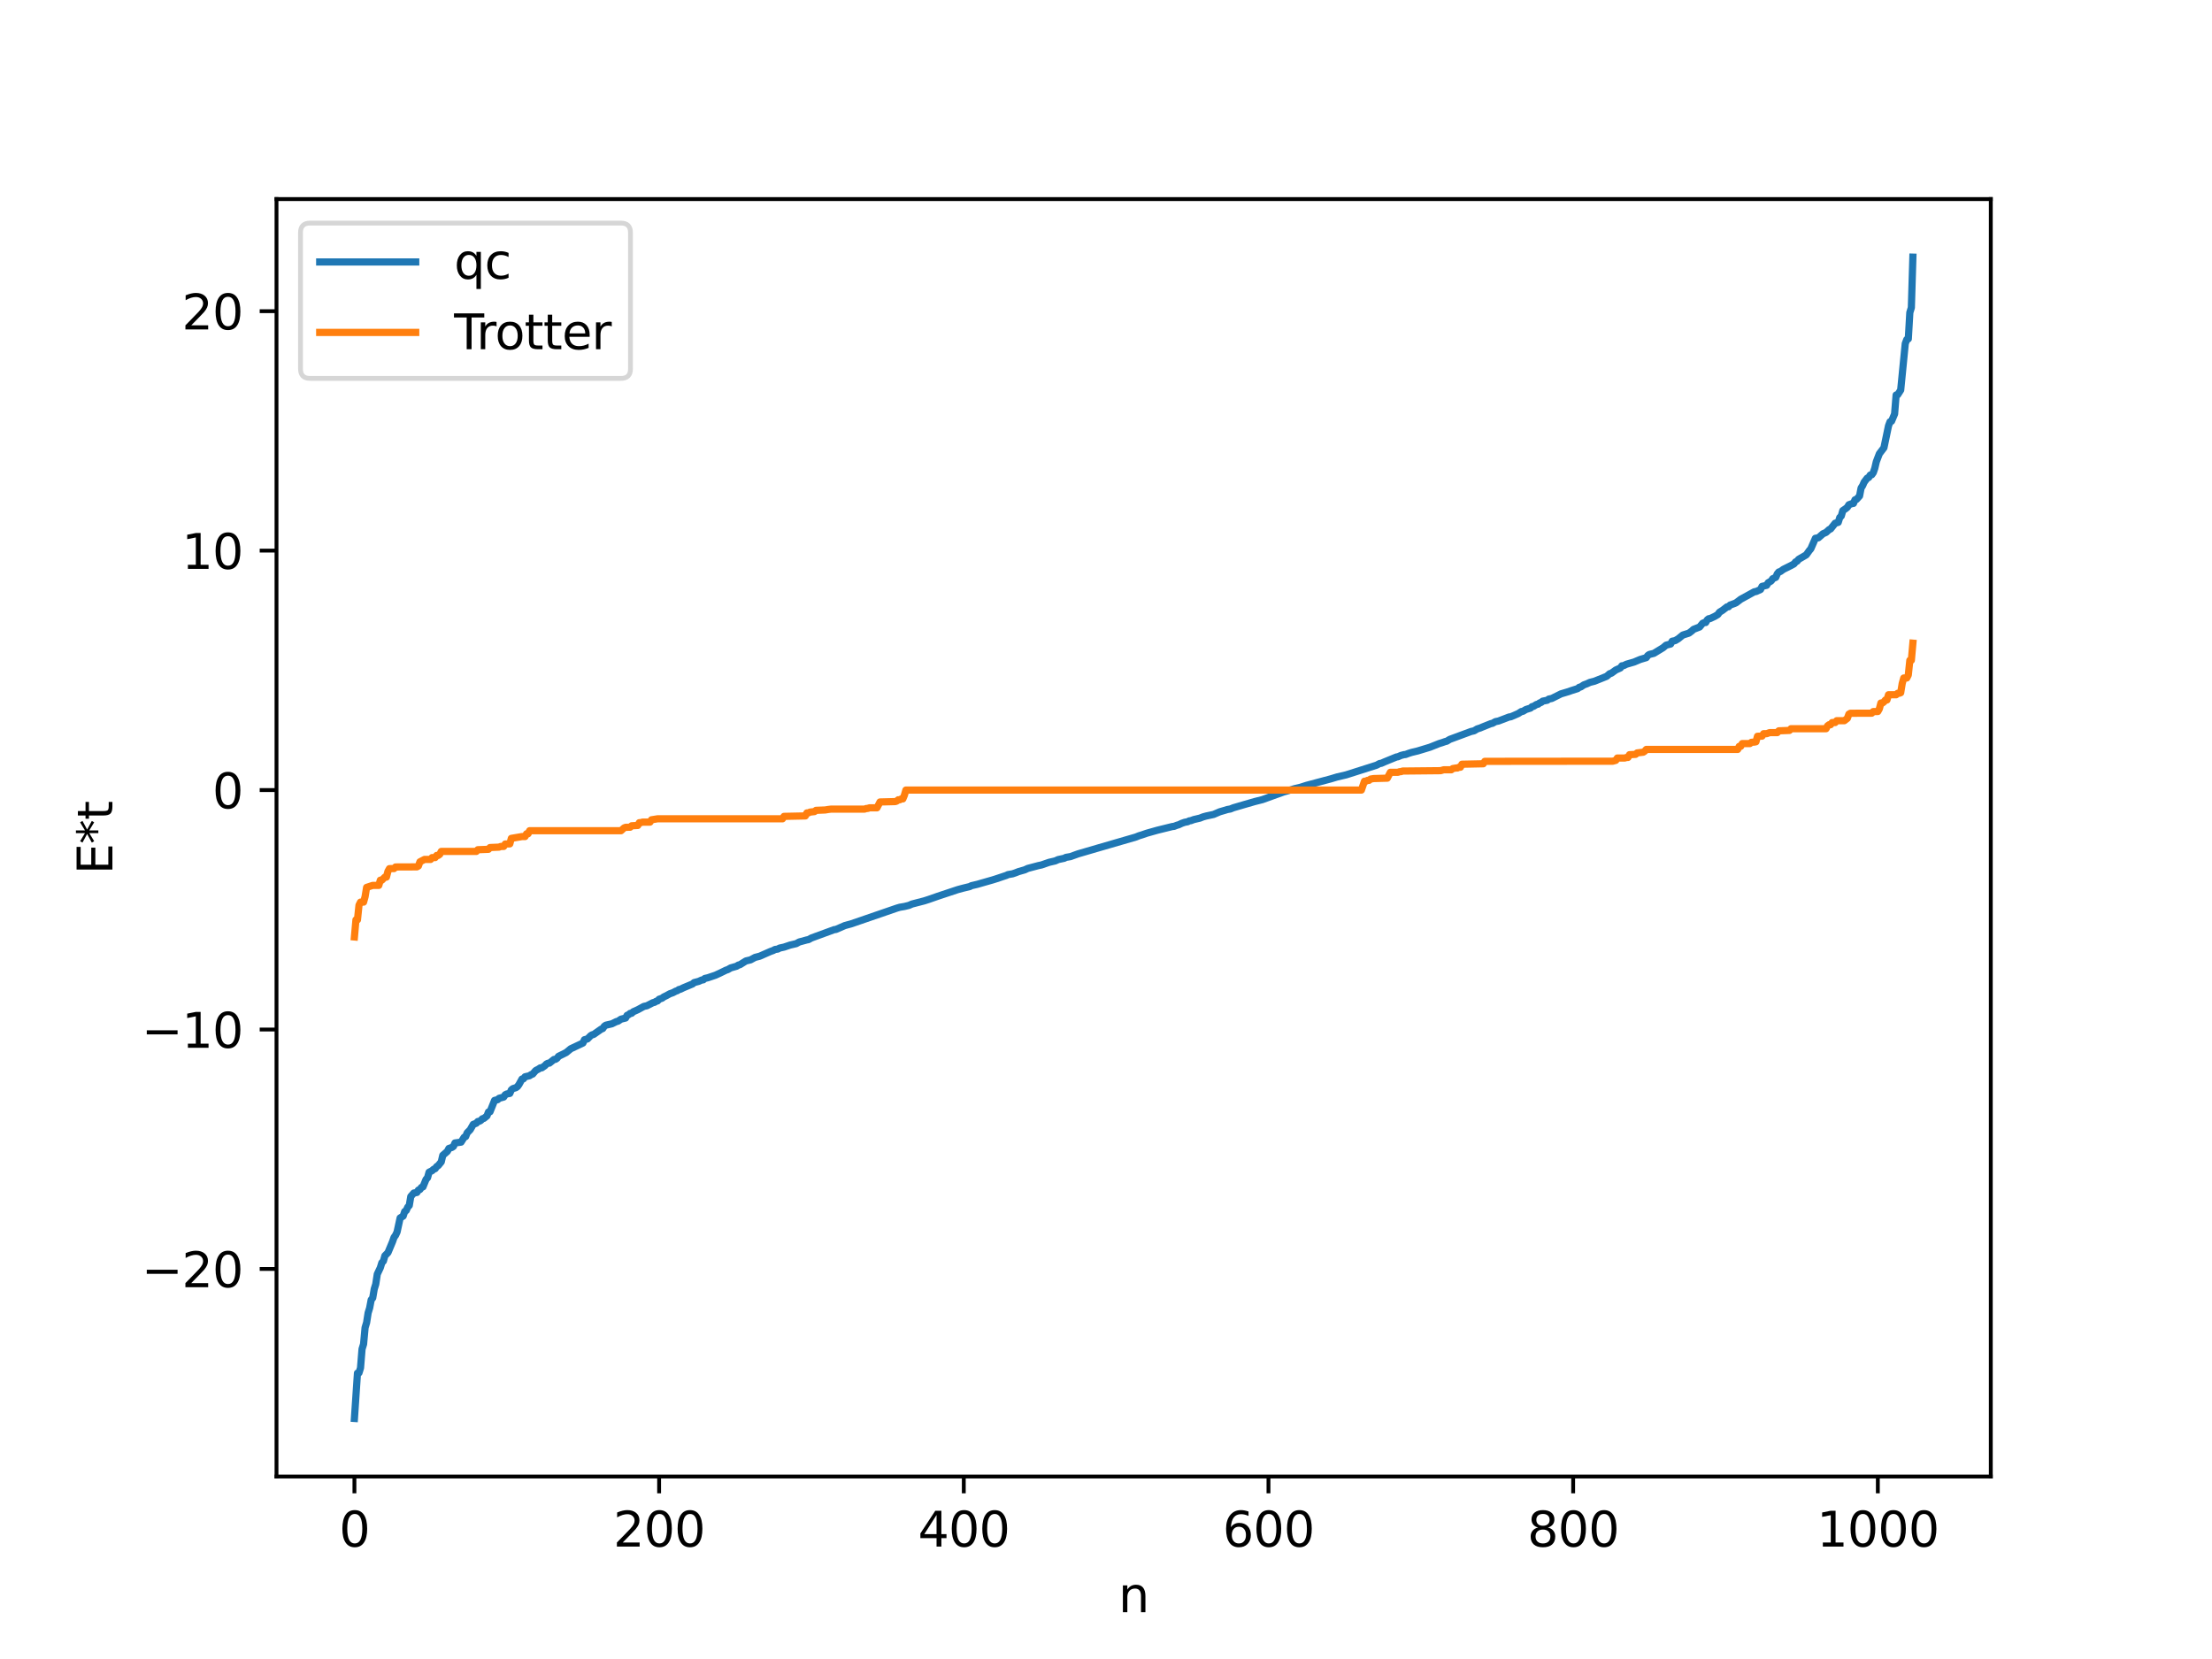 <?xml version="1.0" encoding="utf-8" standalone="no"?>
<!DOCTYPE svg PUBLIC "-//W3C//DTD SVG 1.1//EN"
  "http://www.w3.org/Graphics/SVG/1.1/DTD/svg11.dtd">
<svg xmlns:xlink="http://www.w3.org/1999/xlink" width="460.8pt" height="345.6pt" viewBox="0 0 460.8 345.6" xmlns="http://www.w3.org/2000/svg" version="1.1">
 <defs>
  <style type="text/css">*{stroke-linejoin: round; stroke-linecap: butt}</style>
 </defs>
 <g id="figure_1">
  <g id="patch_1">
   <path d="M 0 345.6 
L 460.8 345.6 
L 460.8 0 
L 0 0 
z
" style="fill: #ffffff"/>
  </g>
  <g id="axes_1">
   <g id="patch_2">
    <path d="M 57.6 307.584 
L 414.72 307.584 
L 414.72 41.472 
L 57.6 41.472 
z
" style="fill: #ffffff"/>
   </g>
   <g id="matplotlib.axis_1">
    <g id="xtick_1">
     <g id="line2d_1">
      <defs>
       <path id="mbd8962d1df" d="M 0 0 
L 0 3.5 
" style="stroke: #000000; stroke-width: 0.8"/>
      </defs>
      <g>
       <use xlink:href="#mbd8962d1df" x="73.833" y="307.584" style="stroke: #000000; stroke-width: 0.8"/>
      </g>
     </g>
     <g id="text_1">
      <!-- 0 -->
      <g transform="translate(70.651 322.182) scale(0.1 -0.1)">
       <defs>
        <path id="DejaVuSans-30" d="M 2034 4250 
Q 1547 4250 1301 3770 
Q 1056 3291 1056 2328 
Q 1056 1369 1301 889 
Q 1547 409 2034 409 
Q 2525 409 2770 889 
Q 3016 1369 3016 2328 
Q 3016 3291 2770 3770 
Q 2525 4250 2034 4250 
z
M 2034 4750 
Q 2819 4750 3233 4129 
Q 3647 3509 3647 2328 
Q 3647 1150 3233 529 
Q 2819 -91 2034 -91 
Q 1250 -91 836 529 
Q 422 1150 422 2328 
Q 422 3509 836 4129 
Q 1250 4750 2034 4750 
z
" transform="scale(0.016)"/>
       </defs>
       <use xlink:href="#DejaVuSans-30"/>
      </g>
     </g>
    </g>
    <g id="xtick_2">
     <g id="line2d_2">
      <g>
       <use xlink:href="#mbd8962d1df" x="137.304" y="307.584" style="stroke: #000000; stroke-width: 0.8"/>
      </g>
     </g>
     <g id="text_2">
      <!-- 200 -->
      <g transform="translate(127.76 322.182) scale(0.1 -0.1)">
       <defs>
        <path id="DejaVuSans-32" d="M 1228 531 
L 3431 531 
L 3431 0 
L 469 0 
L 469 531 
Q 828 903 1448 1529 
Q 2069 2156 2228 2338 
Q 2531 2678 2651 2914 
Q 2772 3150 2772 3378 
Q 2772 3750 2511 3984 
Q 2250 4219 1831 4219 
Q 1534 4219 1204 4116 
Q 875 4013 500 3803 
L 500 4441 
Q 881 4594 1212 4672 
Q 1544 4750 1819 4750 
Q 2544 4750 2975 4387 
Q 3406 4025 3406 3419 
Q 3406 3131 3298 2873 
Q 3191 2616 2906 2266 
Q 2828 2175 2409 1742 
Q 1991 1309 1228 531 
z
" transform="scale(0.016)"/>
       </defs>
       <use xlink:href="#DejaVuSans-32"/>
       <use xlink:href="#DejaVuSans-30" x="63.623"/>
       <use xlink:href="#DejaVuSans-30" x="127.246"/>
      </g>
     </g>
    </g>
    <g id="xtick_3">
     <g id="line2d_3">
      <g>
       <use xlink:href="#mbd8962d1df" x="200.775" y="307.584" style="stroke: #000000; stroke-width: 0.8"/>
      </g>
     </g>
     <g id="text_3">
      <!-- 400 -->
      <g transform="translate(191.231 322.182) scale(0.1 -0.1)">
       <defs>
        <path id="DejaVuSans-34" d="M 2419 4116 
L 825 1625 
L 2419 1625 
L 2419 4116 
z
M 2253 4666 
L 3047 4666 
L 3047 1625 
L 3713 1625 
L 3713 1100 
L 3047 1100 
L 3047 0 
L 2419 0 
L 2419 1100 
L 313 1100 
L 313 1709 
L 2253 4666 
z
" transform="scale(0.016)"/>
       </defs>
       <use xlink:href="#DejaVuSans-34"/>
       <use xlink:href="#DejaVuSans-30" x="63.623"/>
       <use xlink:href="#DejaVuSans-30" x="127.246"/>
      </g>
     </g>
    </g>
    <g id="xtick_4">
     <g id="line2d_4">
      <g>
       <use xlink:href="#mbd8962d1df" x="264.246" y="307.584" style="stroke: #000000; stroke-width: 0.8"/>
      </g>
     </g>
     <g id="text_4">
      <!-- 600 -->
      <g transform="translate(254.702 322.182) scale(0.1 -0.1)">
       <defs>
        <path id="DejaVuSans-36" d="M 2113 2584 
Q 1688 2584 1439 2293 
Q 1191 2003 1191 1497 
Q 1191 994 1439 701 
Q 1688 409 2113 409 
Q 2538 409 2786 701 
Q 3034 994 3034 1497 
Q 3034 2003 2786 2293 
Q 2538 2584 2113 2584 
z
M 3366 4563 
L 3366 3988 
Q 3128 4100 2886 4159 
Q 2644 4219 2406 4219 
Q 1781 4219 1451 3797 
Q 1122 3375 1075 2522 
Q 1259 2794 1537 2939 
Q 1816 3084 2150 3084 
Q 2853 3084 3261 2657 
Q 3669 2231 3669 1497 
Q 3669 778 3244 343 
Q 2819 -91 2113 -91 
Q 1303 -91 875 529 
Q 447 1150 447 2328 
Q 447 3434 972 4092 
Q 1497 4750 2381 4750 
Q 2619 4750 2861 4703 
Q 3103 4656 3366 4563 
z
" transform="scale(0.016)"/>
       </defs>
       <use xlink:href="#DejaVuSans-36"/>
       <use xlink:href="#DejaVuSans-30" x="63.623"/>
       <use xlink:href="#DejaVuSans-30" x="127.246"/>
      </g>
     </g>
    </g>
    <g id="xtick_5">
     <g id="line2d_5">
      <g>
       <use xlink:href="#mbd8962d1df" x="327.717" y="307.584" style="stroke: #000000; stroke-width: 0.8"/>
      </g>
     </g>
     <g id="text_5">
      <!-- 800 -->
      <g transform="translate(318.173 322.182) scale(0.1 -0.1)">
       <defs>
        <path id="DejaVuSans-38" d="M 2034 2216 
Q 1584 2216 1326 1975 
Q 1069 1734 1069 1313 
Q 1069 891 1326 650 
Q 1584 409 2034 409 
Q 2484 409 2743 651 
Q 3003 894 3003 1313 
Q 3003 1734 2745 1975 
Q 2488 2216 2034 2216 
z
M 1403 2484 
Q 997 2584 770 2862 
Q 544 3141 544 3541 
Q 544 4100 942 4425 
Q 1341 4750 2034 4750 
Q 2731 4750 3128 4425 
Q 3525 4100 3525 3541 
Q 3525 3141 3298 2862 
Q 3072 2584 2669 2484 
Q 3125 2378 3379 2068 
Q 3634 1759 3634 1313 
Q 3634 634 3220 271 
Q 2806 -91 2034 -91 
Q 1263 -91 848 271 
Q 434 634 434 1313 
Q 434 1759 690 2068 
Q 947 2378 1403 2484 
z
M 1172 3481 
Q 1172 3119 1398 2916 
Q 1625 2713 2034 2713 
Q 2441 2713 2670 2916 
Q 2900 3119 2900 3481 
Q 2900 3844 2670 4047 
Q 2441 4250 2034 4250 
Q 1625 4250 1398 4047 
Q 1172 3844 1172 3481 
z
" transform="scale(0.016)"/>
       </defs>
       <use xlink:href="#DejaVuSans-38"/>
       <use xlink:href="#DejaVuSans-30" x="63.623"/>
       <use xlink:href="#DejaVuSans-30" x="127.246"/>
      </g>
     </g>
    </g>
    <g id="xtick_6">
     <g id="line2d_6">
      <g>
       <use xlink:href="#mbd8962d1df" x="391.188" y="307.584" style="stroke: #000000; stroke-width: 0.8"/>
      </g>
     </g>
     <g id="text_6">
      <!-- 1000 -->
      <g transform="translate(378.463 322.182) scale(0.1 -0.1)">
       <defs>
        <path id="DejaVuSans-31" d="M 794 531 
L 1825 531 
L 1825 4091 
L 703 3866 
L 703 4441 
L 1819 4666 
L 2450 4666 
L 2450 531 
L 3481 531 
L 3481 0 
L 794 0 
L 794 531 
z
" transform="scale(0.016)"/>
       </defs>
       <use xlink:href="#DejaVuSans-31"/>
       <use xlink:href="#DejaVuSans-30" x="63.623"/>
       <use xlink:href="#DejaVuSans-30" x="127.246"/>
       <use xlink:href="#DejaVuSans-30" x="190.869"/>
      </g>
     </g>
    </g>
    <g id="text_7">
     <!-- n -->
     <g transform="translate(232.991 335.861) scale(0.1 -0.1)">
      <defs>
       <path id="DejaVuSans-6e" d="M 3513 2113 
L 3513 0 
L 2938 0 
L 2938 2094 
Q 2938 2591 2744 2837 
Q 2550 3084 2163 3084 
Q 1697 3084 1428 2787 
Q 1159 2491 1159 1978 
L 1159 0 
L 581 0 
L 581 3500 
L 1159 3500 
L 1159 2956 
Q 1366 3272 1645 3428 
Q 1925 3584 2291 3584 
Q 2894 3584 3203 3211 
Q 3513 2838 3513 2113 
z
" transform="scale(0.016)"/>
      </defs>
      <use xlink:href="#DejaVuSans-6e"/>
     </g>
    </g>
   </g>
   <g id="matplotlib.axis_2">
    <g id="ytick_1">
     <g id="line2d_7">
      <defs>
       <path id="m47c6875471" d="M 0 0 
L -3.5 0 
" style="stroke: #000000; stroke-width: 0.8"/>
      </defs>
      <g>
       <use xlink:href="#m47c6875471" x="57.6" y="264.347" style="stroke: #000000; stroke-width: 0.8"/>
      </g>
     </g>
     <g id="text_8">
      <!-- −20 -->
      <g transform="translate(29.495 268.146) scale(0.1 -0.1)">
       <defs>
        <path id="DejaVuSans-2212" d="M 678 2272 
L 4684 2272 
L 4684 1741 
L 678 1741 
L 678 2272 
z
" transform="scale(0.016)"/>
       </defs>
       <use xlink:href="#DejaVuSans-2212"/>
       <use xlink:href="#DejaVuSans-32" x="83.789"/>
       <use xlink:href="#DejaVuSans-30" x="147.412"/>
      </g>
     </g>
    </g>
    <g id="ytick_2">
     <g id="line2d_8">
      <g>
       <use xlink:href="#m47c6875471" x="57.6" y="214.466" style="stroke: #000000; stroke-width: 0.8"/>
      </g>
     </g>
     <g id="text_9">
      <!-- −10 -->
      <g transform="translate(29.495 218.266) scale(0.1 -0.1)">
       <use xlink:href="#DejaVuSans-2212"/>
       <use xlink:href="#DejaVuSans-31" x="83.789"/>
       <use xlink:href="#DejaVuSans-30" x="147.412"/>
      </g>
     </g>
    </g>
    <g id="ytick_3">
     <g id="line2d_9">
      <g>
       <use xlink:href="#m47c6875471" x="57.6" y="164.586" style="stroke: #000000; stroke-width: 0.8"/>
      </g>
     </g>
     <g id="text_10">
      <!-- 0 -->
      <g transform="translate(44.237 168.385) scale(0.1 -0.1)">
       <use xlink:href="#DejaVuSans-30"/>
      </g>
     </g>
    </g>
    <g id="ytick_4">
     <g id="line2d_10">
      <g>
       <use xlink:href="#m47c6875471" x="57.6" y="114.706" style="stroke: #000000; stroke-width: 0.8"/>
      </g>
     </g>
     <g id="text_11">
      <!-- 10 -->
      <g transform="translate(37.875 118.505) scale(0.1 -0.1)">
       <use xlink:href="#DejaVuSans-31"/>
       <use xlink:href="#DejaVuSans-30" x="63.623"/>
      </g>
     </g>
    </g>
    <g id="ytick_5">
     <g id="line2d_11">
      <g>
       <use xlink:href="#m47c6875471" x="57.6" y="64.825" style="stroke: #000000; stroke-width: 0.8"/>
      </g>
     </g>
     <g id="text_12">
      <!-- 20 -->
      <g transform="translate(37.875 68.624) scale(0.1 -0.1)">
       <use xlink:href="#DejaVuSans-32"/>
       <use xlink:href="#DejaVuSans-30" x="63.623"/>
      </g>
     </g>
    </g>
    <g id="text_13">
     <!-- E*t -->
     <g transform="translate(23.416 182.148) rotate(-90) scale(0.1 -0.1)">
      <defs>
       <path id="DejaVuSans-45" d="M 628 4666 
L 3578 4666 
L 3578 4134 
L 1259 4134 
L 1259 2753 
L 3481 2753 
L 3481 2222 
L 1259 2222 
L 1259 531 
L 3634 531 
L 3634 0 
L 628 0 
L 628 4666 
z
" transform="scale(0.016)"/>
       <path id="DejaVuSans-2a" d="M 3009 3897 
L 1888 3291 
L 3009 2681 
L 2828 2375 
L 1778 3009 
L 1778 1831 
L 1422 1831 
L 1422 3009 
L 372 2375 
L 191 2681 
L 1313 3291 
L 191 3897 
L 372 4206 
L 1422 3572 
L 1422 4750 
L 1778 4750 
L 1778 3572 
L 2828 4206 
L 3009 3897 
z
" transform="scale(0.016)"/>
       <path id="DejaVuSans-74" d="M 1172 4494 
L 1172 3500 
L 2356 3500 
L 2356 3053 
L 1172 3053 
L 1172 1153 
Q 1172 725 1289 603 
Q 1406 481 1766 481 
L 2356 481 
L 2356 0 
L 1766 0 
Q 1100 0 847 248 
Q 594 497 594 1153 
L 594 3053 
L 172 3053 
L 172 3500 
L 594 3500 
L 594 4494 
L 1172 4494 
z
" transform="scale(0.016)"/>
      </defs>
      <use xlink:href="#DejaVuSans-45"/>
      <use xlink:href="#DejaVuSans-2a" x="63.184"/>
      <use xlink:href="#DejaVuSans-74" x="113.184"/>
     </g>
    </g>
   </g>
   <g id="line2d_12">
    <path d="M 73.833 295.488 
L 74.467 286.042 
L 74.785 285.994 
L 75.102 284.967 
L 75.42 281.037 
L 75.737 280.008 
L 76.054 276.572 
L 76.372 275.521 
L 76.689 273.495 
L 77.006 272.466 
L 77.324 270.782 
L 77.641 270.387 
L 77.958 268.538 
L 78.276 267.509 
L 78.593 265.429 
L 79.228 264.085 
L 79.545 263.055 
L 79.862 262.719 
L 80.18 261.596 
L 80.815 260.953 
L 81.767 258.679 
L 82.084 257.764 
L 82.401 257.334 
L 82.719 256.639 
L 83.353 253.721 
L 83.988 253.336 
L 84.305 252.376 
L 84.623 252.175 
L 84.94 251.465 
L 85.258 251.125 
L 85.575 249.25 
L 86.21 248.528 
L 86.844 248.416 
L 87.162 247.915 
L 87.479 247.797 
L 87.796 247.355 
L 88.114 247.246 
L 88.748 245.694 
L 89.066 245.338 
L 89.383 244.191 
L 90.018 243.875 
L 90.335 243.571 
L 90.653 243.459 
L 90.97 243.012 
L 91.287 242.815 
L 91.922 242.038 
L 92.239 240.679 
L 93.191 239.855 
L 93.509 239.243 
L 94.143 239.031 
L 94.461 238.813 
L 94.778 238.101 
L 96.048 237.927 
L 96.682 236.918 
L 97 236.778 
L 97.317 235.989 
L 97.952 235.341 
L 98.586 234.227 
L 99.221 233.991 
L 99.539 233.632 
L 99.856 233.578 
L 100.173 233.398 
L 100.491 233.053 
L 100.808 232.979 
L 101.443 232.466 
L 101.76 231.644 
L 102.077 231.605 
L 103.029 229.232 
L 103.664 229.085 
L 103.981 228.792 
L 104.934 228.537 
L 105.251 228.056 
L 105.568 227.894 
L 106.203 227.78 
L 106.52 227.049 
L 106.838 226.782 
L 107.472 226.586 
L 107.79 226.363 
L 108.107 225.93 
L 108.742 224.785 
L 109.059 224.731 
L 109.377 224.312 
L 110.329 224.094 
L 110.646 223.852 
L 110.963 223.752 
L 111.598 223.015 
L 112.233 222.68 
L 112.55 222.457 
L 112.867 222.448 
L 113.502 222.009 
L 113.82 221.66 
L 114.137 221.497 
L 114.454 221.466 
L 115.406 220.703 
L 115.724 220.67 
L 116.041 220.46 
L 116.358 220.05 
L 116.993 219.739 
L 117.945 219.264 
L 118.897 218.477 
L 121.436 217.28 
L 121.753 216.592 
L 122.388 216.424 
L 123.023 215.78 
L 123.34 215.57 
L 123.658 215.502 
L 125.244 214.386 
L 125.562 214.269 
L 125.879 213.799 
L 126.196 213.57 
L 127.466 213.277 
L 128.418 212.81 
L 128.735 212.739 
L 129.37 212.309 
L 130.322 212.074 
L 130.639 211.51 
L 130.957 211.379 
L 131.274 211.106 
L 131.591 211.079 
L 131.909 210.77 
L 132.861 210.346 
L 134.13 209.653 
L 134.765 209.517 
L 136.034 208.868 
L 136.352 208.809 
L 136.669 208.592 
L 136.986 208.513 
L 137.304 208.159 
L 137.939 207.937 
L 138.256 207.688 
L 138.891 207.379 
L 139.525 207.024 
L 140.16 206.803 
L 140.795 206.467 
L 141.112 206.373 
L 141.429 206.138 
L 141.747 206.077 
L 142.381 205.762 
L 144.286 204.968 
L 144.603 204.685 
L 145.555 204.438 
L 146.19 204.149 
L 146.507 204.115 
L 146.824 203.832 
L 147.459 203.685 
L 149.046 203.151 
L 149.998 202.713 
L 151.267 202.093 
L 151.585 201.999 
L 152.22 201.634 
L 153.489 201.269 
L 153.806 201.038 
L 154.124 200.977 
L 155.393 200.182 
L 156.345 199.959 
L 157.297 199.442 
L 158.249 199.199 
L 160.471 198.22 
L 161.105 197.993 
L 161.423 197.798 
L 162.058 197.707 
L 162.375 197.509 
L 163.327 197.301 
L 164.596 196.875 
L 165.866 196.578 
L 166.5 196.231 
L 168.087 195.799 
L 168.405 195.746 
L 169.039 195.399 
L 173.8 193.654 
L 174.117 193.629 
L 176.021 192.804 
L 177.291 192.46 
L 186.811 189.185 
L 187.446 188.997 
L 188.398 188.838 
L 189.35 188.607 
L 189.985 188.328 
L 192.524 187.67 
L 193.476 187.365 
L 195.38 186.699 
L 199.505 185.327 
L 200.458 185.067 
L 201.092 184.911 
L 202.044 184.68 
L 202.362 184.504 
L 203.631 184.21 
L 204.266 184.023 
L 206.805 183.298 
L 207.439 183.099 
L 209.661 182.357 
L 209.978 182.198 
L 210.93 182.034 
L 211.565 181.818 
L 212.2 181.567 
L 213.469 181.204 
L 214.104 180.907 
L 216.325 180.32 
L 216.96 180.187 
L 218.547 179.637 
L 219.816 179.345 
L 220.451 179.062 
L 221.72 178.79 
L 222.038 178.611 
L 222.99 178.448 
L 224.577 177.875 
L 228.702 176.67 
L 236.636 174.366 
L 237.271 174.107 
L 237.905 173.915 
L 238.858 173.584 
L 241.079 172.956 
L 244.253 172.175 
L 244.57 172.15 
L 245.205 171.901 
L 245.522 171.822 
L 246.157 171.522 
L 246.791 171.299 
L 247.426 171.182 
L 247.743 170.998 
L 248.061 170.965 
L 248.696 170.728 
L 249.965 170.431 
L 250.6 170.178 
L 251.234 170 
L 252.821 169.66 
L 254.091 169.113 
L 255.043 168.835 
L 255.677 168.638 
L 256.312 168.526 
L 256.947 168.268 
L 259.486 167.527 
L 261.39 166.977 
L 262.977 166.577 
L 267.42 164.972 
L 268.372 164.709 
L 269.641 164.303 
L 270.91 164.005 
L 272.18 163.598 
L 277.258 162.243 
L 278.527 161.858 
L 280.431 161.415 
L 286.778 159.396 
L 287.413 159.047 
L 287.73 159.02 
L 288.365 158.733 
L 290.904 157.693 
L 291.221 157.647 
L 291.856 157.368 
L 292.491 157.203 
L 292.808 157.176 
L 293.443 156.936 
L 294.077 156.736 
L 295.347 156.432 
L 297.886 155.66 
L 299.79 154.903 
L 300.424 154.708 
L 301.059 154.482 
L 301.377 154.41 
L 302.011 154.024 
L 306.454 152.379 
L 307.089 152.239 
L 307.724 151.85 
L 308.358 151.649 
L 308.993 151.38 
L 310.58 150.746 
L 310.897 150.685 
L 311.532 150.329 
L 312.167 150.204 
L 314.388 149.356 
L 314.705 149.323 
L 315.34 149.061 
L 316.292 148.64 
L 316.927 148.227 
L 317.244 148.187 
L 317.879 147.804 
L 318.831 147.505 
L 319.148 147.208 
L 319.466 147.145 
L 320.1 146.742 
L 320.418 146.693 
L 320.735 146.427 
L 321.053 146.333 
L 321.37 146.064 
L 322.322 145.876 
L 322.639 145.631 
L 323.274 145.5 
L 325.178 144.547 
L 326.765 144.072 
L 327.4 143.845 
L 328.669 143.446 
L 328.986 143.17 
L 329.304 143.106 
L 329.939 142.676 
L 330.573 142.445 
L 331.208 142.151 
L 332.16 141.91 
L 334.699 140.89 
L 335.334 140.339 
L 335.651 140.261 
L 336.603 139.574 
L 337.555 139.144 
L 337.872 138.699 
L 338.19 138.68 
L 338.824 138.372 
L 340.411 137.912 
L 341.681 137.377 
L 342.95 136.999 
L 343.267 136.555 
L 343.585 136.337 
L 344.537 136.102 
L 346.441 134.939 
L 347.076 134.403 
L 348.028 134.158 
L 348.345 133.575 
L 348.98 133.447 
L 349.615 133.066 
L 350.567 132.29 
L 351.836 131.891 
L 352.471 131.408 
L 352.788 131.107 
L 354.058 130.614 
L 354.692 129.845 
L 355.01 129.703 
L 355.327 129.684 
L 355.644 129.132 
L 355.962 128.892 
L 356.279 128.845 
L 357.231 128.393 
L 357.866 128.015 
L 358.183 127.546 
L 358.818 127.154 
L 359.77 126.418 
L 360.087 126.398 
L 360.405 126.05 
L 361.357 125.706 
L 361.674 125.561 
L 362.626 124.836 
L 365.482 123.264 
L 365.8 123.237 
L 366.752 122.803 
L 367.069 122.152 
L 368.021 121.933 
L 368.339 121.398 
L 368.973 121.024 
L 369.291 120.555 
L 369.925 120.273 
L 370.243 119.532 
L 370.56 119.151 
L 370.877 119.064 
L 371.512 118.604 
L 373.099 117.814 
L 373.734 117.466 
L 374.051 117.05 
L 374.368 116.907 
L 374.686 116.516 
L 376.272 115.592 
L 376.907 114.701 
L 377.224 114.329 
L 378.177 112.137 
L 378.811 112.027 
L 379.763 111.188 
L 380.398 110.912 
L 381.033 110.327 
L 381.35 110.183 
L 382.302 108.991 
L 382.937 108.819 
L 383.254 107.811 
L 383.572 107.495 
L 383.889 106.369 
L 384.524 105.936 
L 384.841 105.673 
L 385.158 105.149 
L 385.793 104.915 
L 386.11 104.87 
L 386.428 104.118 
L 386.745 104.028 
L 387.38 103.321 
L 387.697 101.67 
L 388.015 101.175 
L 388.332 100.447 
L 388.967 99.61 
L 389.284 99.476 
L 389.601 98.965 
L 389.919 98.903 
L 390.236 98.461 
L 390.553 97.549 
L 390.871 96.181 
L 391.505 94.523 
L 392.458 93.273 
L 393.41 88.709 
L 393.727 87.858 
L 394.044 87.746 
L 394.679 86.236 
L 394.996 82.29 
L 395.314 82.239 
L 395.948 81.258 
L 396.9 71.579 
L 397.218 70.725 
L 397.535 70.599 
L 397.853 65.11 
L 398.17 64.089 
L 398.487 53.568 
L 398.487 53.568 
" clip-path="url(#p0ea805f1b6)" style="fill: none; stroke: #1f77b4; stroke-width: 1.5; stroke-linecap: square"/>
   </g>
   <g id="line2d_13">
    <path d="M 73.833 195.187 
L 74.15 191.616 
L 74.467 191.616 
L 74.785 188.564 
L 75.102 187.93 
L 75.737 187.93 
L 76.054 186.788 
L 76.372 184.86 
L 77.641 184.443 
L 78.91 184.443 
L 79.228 183.356 
L 79.545 183.356 
L 80.18 182.719 
L 80.497 182.719 
L 80.815 181.516 
L 81.132 180.95 
L 82.084 180.94 
L 82.401 180.605 
L 86.844 180.586 
L 87.162 180.403 
L 87.479 179.531 
L 88.431 179.037 
L 89.7 179.037 
L 90.018 178.651 
L 90.653 178.651 
L 90.97 178.203 
L 91.287 178.203 
L 91.605 177.97 
L 91.922 177.37 
L 99.221 177.37 
L 99.539 177.012 
L 101.76 176.928 
L 102.077 176.557 
L 103.981 176.474 
L 104.299 176.329 
L 104.934 176.329 
L 105.251 175.821 
L 106.203 175.795 
L 106.52 174.648 
L 108.742 174.271 
L 109.377 174.271 
L 109.694 173.691 
L 110.011 173.691 
L 110.329 173.051 
L 129.37 173.051 
L 130.005 172.477 
L 130.322 172.345 
L 131.274 172.323 
L 131.591 172.025 
L 132.861 171.957 
L 133.178 171.384 
L 133.496 171.384 
L 133.813 171.264 
L 135.4 171.264 
L 135.717 170.776 
L 136.986 170.572 
L 163.01 170.572 
L 163.327 170.064 
L 167.77 169.972 
L 168.087 169.344 
L 168.405 169.344 
L 168.722 169.176 
L 169.674 169.068 
L 169.991 168.809 
L 171.896 168.731 
L 172.53 168.627 
L 173.165 168.549 
L 180.147 168.549 
L 180.464 168.416 
L 180.781 168.416 
L 181.099 168.285 
L 182.686 168.285 
L 183.32 167.065 
L 186.494 166.984 
L 186.811 166.876 
L 187.129 166.608 
L 187.446 166.608 
L 187.763 166.426 
L 188.081 166.426 
L 188.398 165.668 
L 188.715 164.586 
L 283.605 164.586 
L 284.239 162.745 
L 284.557 162.745 
L 284.874 162.564 
L 285.191 162.564 
L 285.509 162.295 
L 286.143 162.188 
L 289 162.107 
L 289.634 160.887 
L 291.221 160.887 
L 291.539 160.756 
L 291.856 160.756 
L 292.173 160.623 
L 300.107 160.545 
L 300.742 160.362 
L 302.329 160.362 
L 302.646 160.104 
L 303.281 159.995 
L 303.598 159.995 
L 303.915 159.828 
L 304.233 159.828 
L 304.55 159.2 
L 308.993 159.107 
L 309.31 158.6 
L 335.968 158.572 
L 336.603 158.396 
L 336.92 157.908 
L 338.507 157.908 
L 338.824 157.788 
L 339.142 157.788 
L 339.459 157.215 
L 340.729 157.147 
L 341.046 156.849 
L 342.315 156.695 
L 342.633 156.485 
L 342.95 156.121 
L 361.991 156.121 
L 362.309 155.481 
L 362.626 155.481 
L 362.943 154.901 
L 364.53 154.901 
L 364.848 154.637 
L 365.482 154.591 
L 365.8 154.524 
L 366.117 153.377 
L 367.069 153.351 
L 367.386 152.843 
L 368.021 152.843 
L 368.656 152.615 
L 370.243 152.615 
L 370.56 152.244 
L 372.781 152.159 
L 373.099 151.802 
L 380.398 151.802 
L 380.715 151.202 
L 381.033 150.969 
L 381.35 150.969 
L 381.667 150.521 
L 382.302 150.521 
L 382.62 150.135 
L 384.206 150.135 
L 384.841 149.641 
L 385.158 148.769 
L 385.476 148.586 
L 389.919 148.567 
L 390.236 148.232 
L 391.188 148.222 
L 391.505 147.656 
L 391.823 146.453 
L 392.14 146.453 
L 392.458 146.21 
L 392.775 145.816 
L 393.092 145.816 
L 393.41 144.729 
L 394.996 144.729 
L 395.314 144.43 
L 395.631 144.43 
L 395.948 144.312 
L 396.266 142.384 
L 396.583 141.242 
L 397.218 141.242 
L 397.535 140.608 
L 397.853 137.556 
L 398.17 137.556 
L 398.487 133.985 
L 398.487 133.985 
" clip-path="url(#p0ea805f1b6)" style="fill: none; stroke: #ff7f0e; stroke-width: 1.5; stroke-linecap: square"/>
   </g>
   <g id="patch_3">
    <path d="M 57.6 307.584 
L 57.6 41.472 
" style="fill: none; stroke: #000000; stroke-width: 0.8; stroke-linejoin: miter; stroke-linecap: square"/>
   </g>
   <g id="patch_4">
    <path d="M 414.72 307.584 
L 414.72 41.472 
" style="fill: none; stroke: #000000; stroke-width: 0.8; stroke-linejoin: miter; stroke-linecap: square"/>
   </g>
   <g id="patch_5">
    <path d="M 57.6 307.584 
L 414.72 307.584 
" style="fill: none; stroke: #000000; stroke-width: 0.8; stroke-linejoin: miter; stroke-linecap: square"/>
   </g>
   <g id="patch_6">
    <path d="M 57.6 41.472 
L 414.72 41.472 
" style="fill: none; stroke: #000000; stroke-width: 0.8; stroke-linejoin: miter; stroke-linecap: square"/>
   </g>
   <g id="legend_1">
    <g id="patch_7">
     <path d="M 64.6 78.828 
L 129.342 78.828 
Q 131.342 78.828 131.342 76.828 
L 131.342 48.472 
Q 131.342 46.472 129.342 46.472 
L 64.6 46.472 
Q 62.6 46.472 62.6 48.472 
L 62.6 76.828 
Q 62.6 78.828 64.6 78.828 
z
" style="fill: #ffffff; opacity: 0.8; stroke: #cccccc; stroke-linejoin: miter"/>
    </g>
    <g id="line2d_14">
     <path d="M 66.6 54.57 
L 76.6 54.57 
L 86.6 54.57 
" style="fill: none; stroke: #1f77b4; stroke-width: 1.5; stroke-linecap: square"/>
    </g>
    <g id="text_14">
     <!-- qc -->
     <g transform="translate(94.6 58.07) scale(0.1 -0.1)">
      <defs>
       <path id="DejaVuSans-71" d="M 947 1747 
Q 947 1113 1208 752 
Q 1469 391 1925 391 
Q 2381 391 2643 752 
Q 2906 1113 2906 1747 
Q 2906 2381 2643 2742 
Q 2381 3103 1925 3103 
Q 1469 3103 1208 2742 
Q 947 2381 947 1747 
z
M 2906 525 
Q 2725 213 2448 61 
Q 2172 -91 1784 -91 
Q 1150 -91 751 415 
Q 353 922 353 1747 
Q 353 2572 751 3078 
Q 1150 3584 1784 3584 
Q 2172 3584 2448 3432 
Q 2725 3281 2906 2969 
L 2906 3500 
L 3481 3500 
L 3481 -1331 
L 2906 -1331 
L 2906 525 
z
" transform="scale(0.016)"/>
       <path id="DejaVuSans-63" d="M 3122 3366 
L 3122 2828 
Q 2878 2963 2633 3030 
Q 2388 3097 2138 3097 
Q 1578 3097 1268 2742 
Q 959 2388 959 1747 
Q 959 1106 1268 751 
Q 1578 397 2138 397 
Q 2388 397 2633 464 
Q 2878 531 3122 666 
L 3122 134 
Q 2881 22 2623 -34 
Q 2366 -91 2075 -91 
Q 1284 -91 818 406 
Q 353 903 353 1747 
Q 353 2603 823 3093 
Q 1294 3584 2113 3584 
Q 2378 3584 2631 3529 
Q 2884 3475 3122 3366 
z
" transform="scale(0.016)"/>
      </defs>
      <use xlink:href="#DejaVuSans-71"/>
      <use xlink:href="#DejaVuSans-63" x="63.477"/>
     </g>
    </g>
    <g id="line2d_15">
     <path d="M 66.6 69.249 
L 76.6 69.249 
L 86.6 69.249 
" style="fill: none; stroke: #ff7f0e; stroke-width: 1.5; stroke-linecap: square"/>
    </g>
    <g id="text_15">
     <!-- Trotter -->
     <g transform="translate(94.6 72.749) scale(0.1 -0.1)">
      <defs>
       <path id="DejaVuSans-54" d="M -19 4666 
L 3928 4666 
L 3928 4134 
L 2272 4134 
L 2272 0 
L 1638 0 
L 1638 4134 
L -19 4134 
L -19 4666 
z
" transform="scale(0.016)"/>
       <path id="DejaVuSans-72" d="M 2631 2963 
Q 2534 3019 2420 3045 
Q 2306 3072 2169 3072 
Q 1681 3072 1420 2755 
Q 1159 2438 1159 1844 
L 1159 0 
L 581 0 
L 581 3500 
L 1159 3500 
L 1159 2956 
Q 1341 3275 1631 3429 
Q 1922 3584 2338 3584 
Q 2397 3584 2469 3576 
Q 2541 3569 2628 3553 
L 2631 2963 
z
" transform="scale(0.016)"/>
       <path id="DejaVuSans-6f" d="M 1959 3097 
Q 1497 3097 1228 2736 
Q 959 2375 959 1747 
Q 959 1119 1226 758 
Q 1494 397 1959 397 
Q 2419 397 2687 759 
Q 2956 1122 2956 1747 
Q 2956 2369 2687 2733 
Q 2419 3097 1959 3097 
z
M 1959 3584 
Q 2709 3584 3137 3096 
Q 3566 2609 3566 1747 
Q 3566 888 3137 398 
Q 2709 -91 1959 -91 
Q 1206 -91 779 398 
Q 353 888 353 1747 
Q 353 2609 779 3096 
Q 1206 3584 1959 3584 
z
" transform="scale(0.016)"/>
       <path id="DejaVuSans-65" d="M 3597 1894 
L 3597 1613 
L 953 1613 
Q 991 1019 1311 708 
Q 1631 397 2203 397 
Q 2534 397 2845 478 
Q 3156 559 3463 722 
L 3463 178 
Q 3153 47 2828 -22 
Q 2503 -91 2169 -91 
Q 1331 -91 842 396 
Q 353 884 353 1716 
Q 353 2575 817 3079 
Q 1281 3584 2069 3584 
Q 2775 3584 3186 3129 
Q 3597 2675 3597 1894 
z
M 3022 2063 
Q 3016 2534 2758 2815 
Q 2500 3097 2075 3097 
Q 1594 3097 1305 2825 
Q 1016 2553 972 2059 
L 3022 2063 
z
" transform="scale(0.016)"/>
      </defs>
      <use xlink:href="#DejaVuSans-54"/>
      <use xlink:href="#DejaVuSans-72" x="46.334"/>
      <use xlink:href="#DejaVuSans-6f" x="85.197"/>
      <use xlink:href="#DejaVuSans-74" x="146.379"/>
      <use xlink:href="#DejaVuSans-74" x="185.588"/>
      <use xlink:href="#DejaVuSans-65" x="224.797"/>
      <use xlink:href="#DejaVuSans-72" x="286.32"/>
     </g>
    </g>
   </g>
  </g>
 </g>
 <defs>
  <clipPath id="p0ea805f1b6">
   <rect x="57.6" y="41.472" width="357.12" height="266.112"/>
  </clipPath>
 </defs>
</svg>
